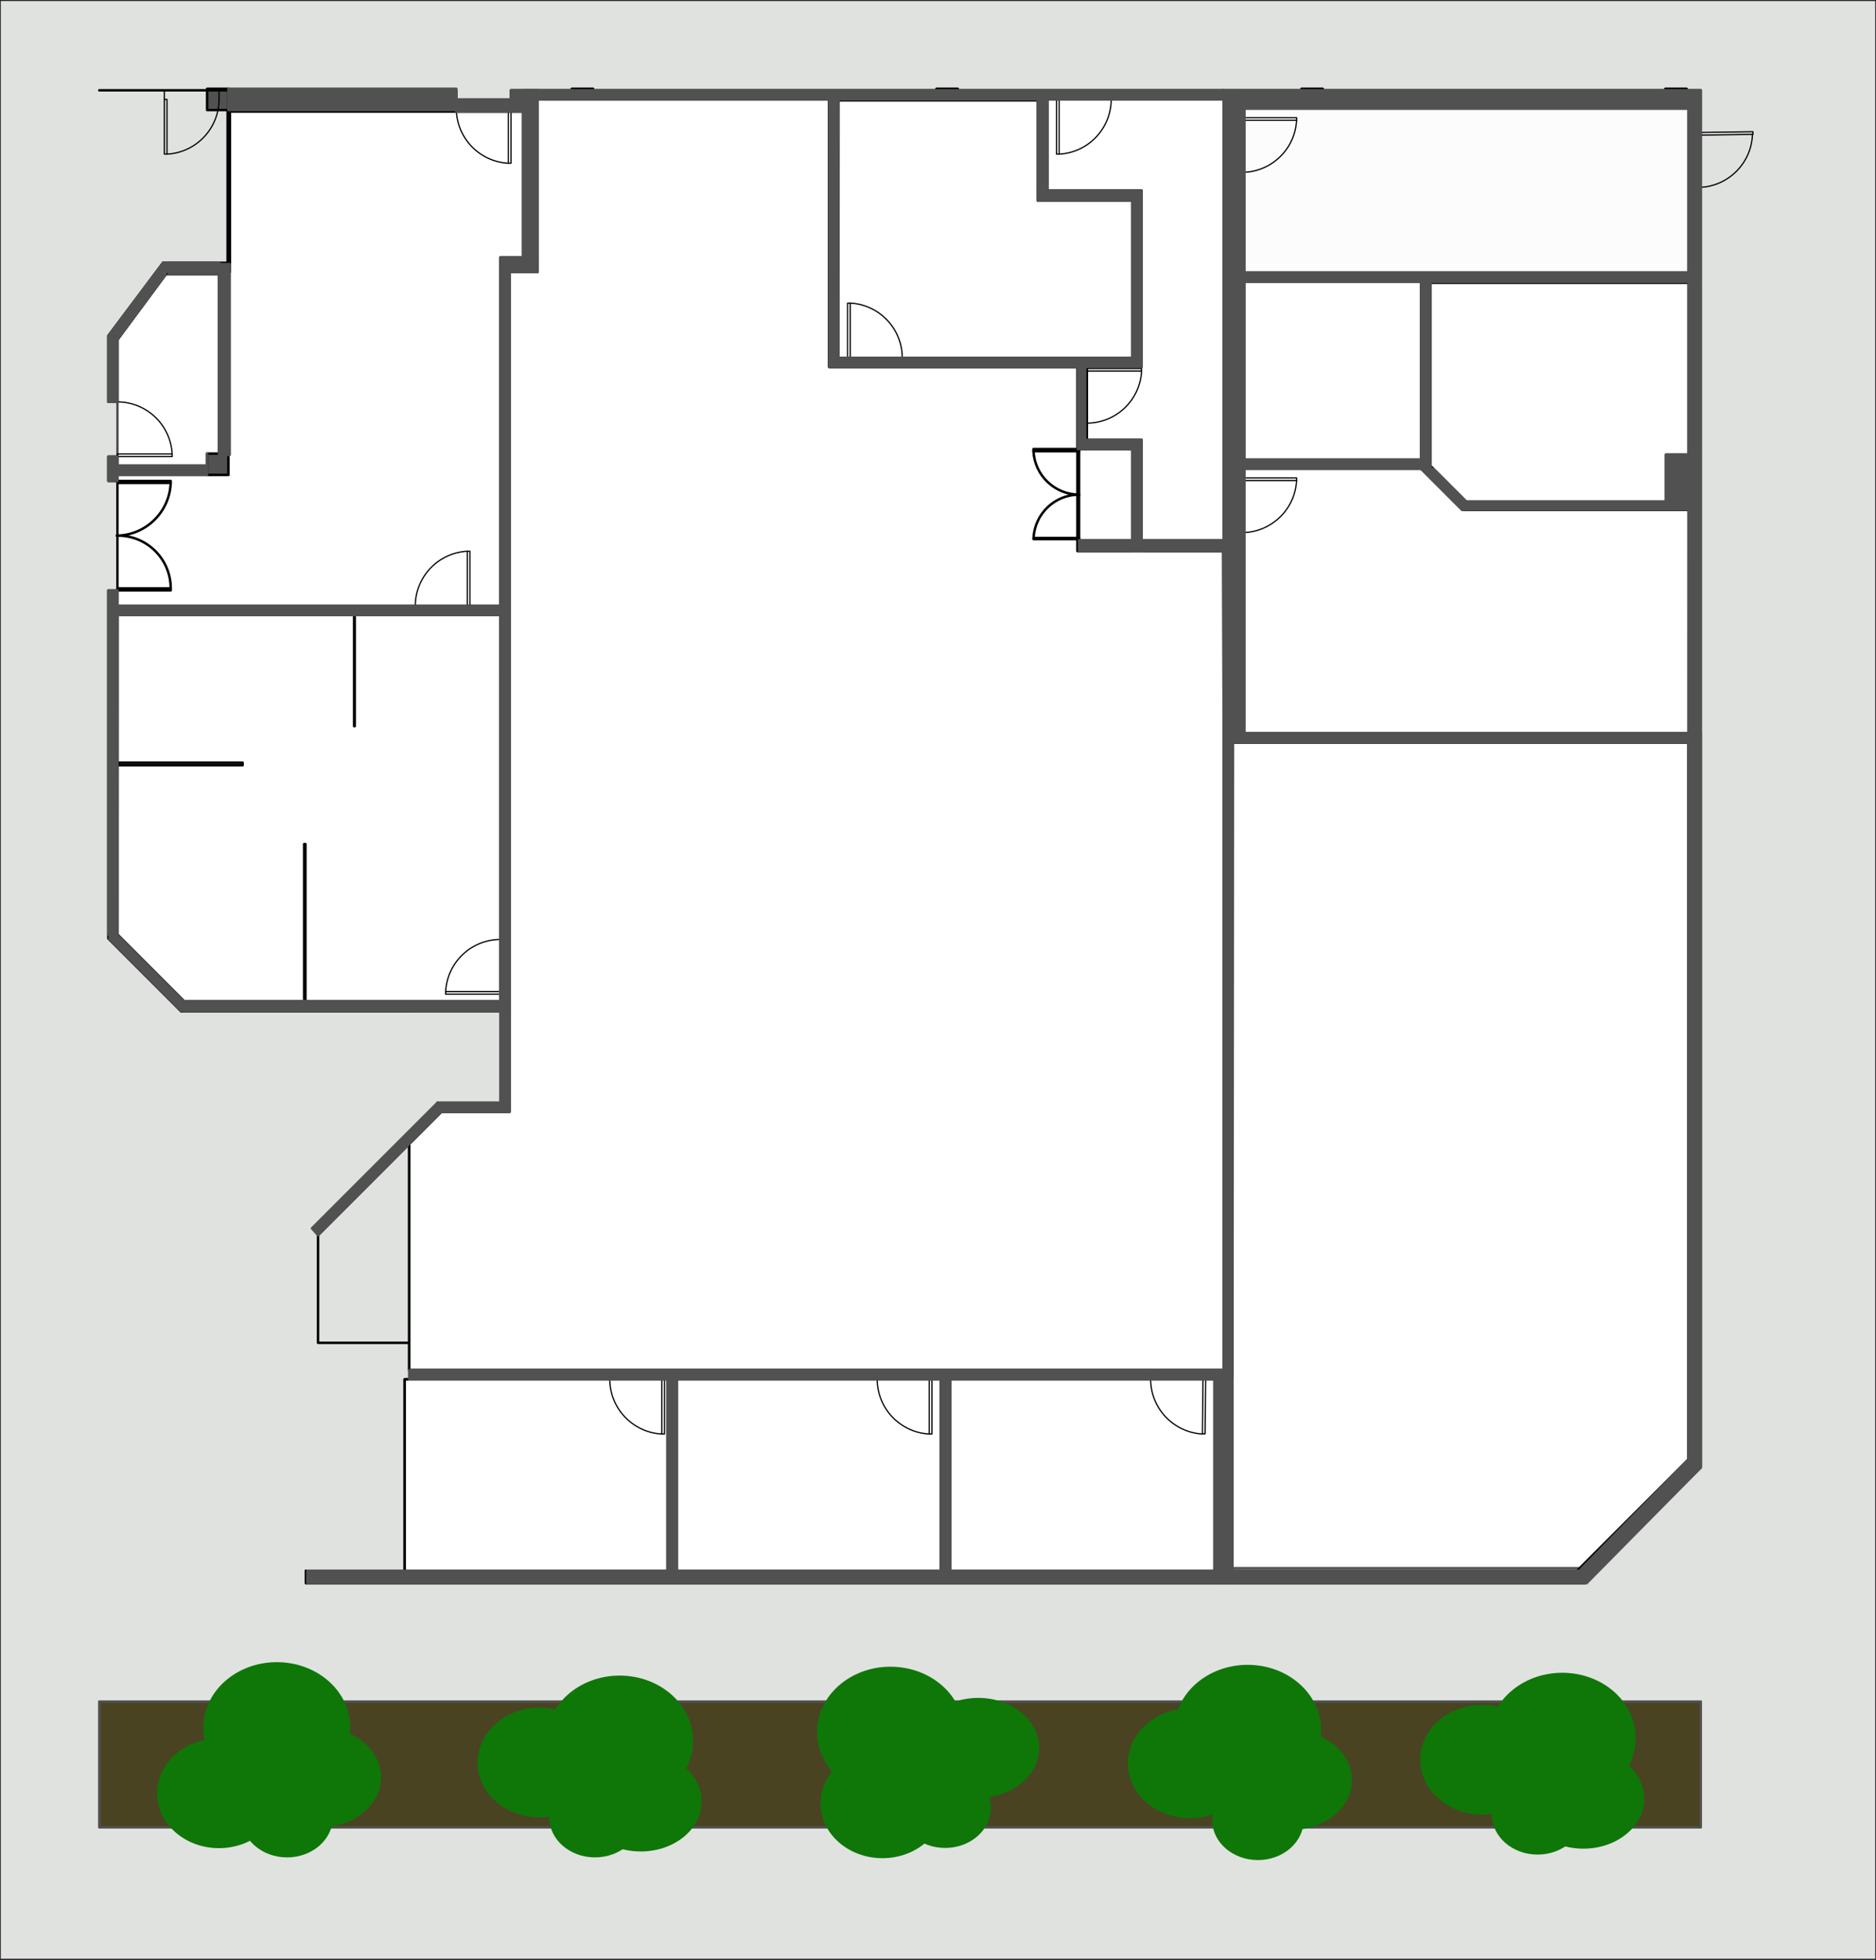 <?xml version="1.0" encoding="utf-8"?>
<!-- Generator: Adobe Illustrator 16.0.4, SVG Export Plug-In . SVG Version: 6.00 Build 0)  -->
<!DOCTYPE svg PUBLIC "-//W3C//DTD SVG 1.1//EN" "http://www.w3.org/Graphics/SVG/1.1/DTD/svg11.dtd">
<svg version="1.1" id="Defpoints" xmlns="http://www.w3.org/2000/svg" xmlns:xlink="http://www.w3.org/1999/xlink" x="0px" y="0px"
	 width="1083px" height="1131px" viewBox="0 0 1083 1131" enable-background="new 0 0 1083 1131" xml:space="preserve">
<rect x="0" y="0" width="1083" height="1131" fill="#333333" stroke="none"/>
<rect x="-0.194" y="-0.086" fill="#E0E2E0" stroke="#515151" stroke-width="1.417" stroke-linecap="round" stroke-linejoin="round" stroke-miterlimit="10" width="1083.389" height="1131.086"/>
<polyline fill="#FFFFFF" stroke="#515151" stroke-width="1.417" stroke-linecap="round" stroke-linejoin="round" stroke-miterlimit="10" points="
	126.577,261.752 126.577,158.366 95.637,158.366 67.805,195.95 67.805,261.972 67.805,268.77 119.56,268.77 "/>
<polyline fill="#FFFFFF" points="67.805,349.698 67.805,274.033 131.84,274.033 131.84,63.507 302.016,63.507 302.016,148.595 
	288.858,148.595 288.858,349.698 "/>
<rect x="622.929" y="260.4" fill="#FFFFFF" width="30.841" height="51.352"/>
<polygon fill="#FFFFFF" points="659.033,109.998 659.033,214.165 627.454,214.165 627.454,253.858 659.033,253.858 659.033,311.752 
	706.401,311.752 706.401,57.367 604.646,57.367 604.646,109.998 "/>
<polyline fill="#FFFFFF" points="653.77,119.333 653.77,206.489 484.033,206.489 484.033,57.923 484.091,57.923 599.156,57.923 
	599.156,115.817 653.77,115.817 "/>
<polyline fill="#FFFFFF" points="961.781,289.506 961.781,262.312 974.822,262.312 974.822,163.19 825.816,163.19 825.816,268.904 
	846.417,289.506 "/>
<rect x="718.426" y="162.633" fill="#FFFFFF" width="102.04" height="102.635"/>
<rect x="718.424" y="62.63" fill="#FCFCFC" width="256.4" height="94.737"/>
<polyline fill="#FFFFFF" points="718.424,423.159 718.424,270.524 716.928,270.524 820.466,270.527 844.15,294.211 974.852,294.211 
	974.852,423.159 "/>
<polyline fill="#FFFFFF" stroke="#515151" stroke-width="1.417" stroke-linecap="round" stroke-linejoin="round" stroke-miterlimit="10" points="
	288.858,354.952 67.77,354.952 67.77,539.362 106.151,577.743 288.858,577.743 "/>
<polyline fill="#FFFFFF" stroke="#515151" stroke-width="1.417" stroke-linecap="round" stroke-linejoin="round" stroke-miterlimit="10" points="
	294.076,156.928 310.291,156.928 310.291,57.367 478.579,57.367 478.579,211.752 621.889,211.752 621.889,317.983 706.032,317.983 
	707.697,791.2 706.032,790.7 236.226,790.7 236.226,660.148 254.783,641.577 294.076,641.577 "/>
<rect x="548.537" y="795.963" fill="#FFFFFF" stroke="#515151" stroke-width="1.417" stroke-linecap="round" stroke-linejoin="round" stroke-miterlimit="10" width="152.602" height="110.526"/>
<rect x="390.612" y="795.963" fill="#FFFFFF" stroke="#515151" stroke-width="1.417" stroke-linecap="round" stroke-linejoin="round" stroke-miterlimit="10" width="152.632" height="110.526"/>
<rect x="233.597" y="795.963" fill="#FFFFFF" stroke="#515151" stroke-width="1.417" stroke-linecap="round" stroke-linejoin="round" stroke-miterlimit="10" width="151.75" height="110.526"/>
<polyline fill="#FFFFFF" stroke="#515151" stroke-width="1.417" stroke-linecap="round" stroke-linejoin="round" stroke-miterlimit="10" points="
	974.822,842.179 911.994,905.007 711.4,905.007 711.4,428.419 711.665,428.419 974.822,428.419 "/>
<g id="LWPOLYLINE_36_">
	
		<line fill="none" stroke="#3F7F6F" stroke-width="0.85" stroke-linecap="round" stroke-linejoin="round" stroke-miterlimit="10" stroke-dasharray="0.625,0.125,0.125,0.125,0.125,0.125" x1="627.189" y1="223.429" x2="627.189" y2="244.481"/>
</g>
<g id="LWPOLYLINE_51_">
	
		<line fill="none" stroke="#3F7F6F" stroke-width="0.85" stroke-linecap="round" stroke-linejoin="round" stroke-miterlimit="10" stroke-dasharray="0.625,0.125,0.125,0.125,0.125,0.125" x1="711.4" y1="57.367" x2="711.4" y2="312.63"/>
</g>
<g id="LWPOLYLINE_52_">
	
		<line fill="none" stroke="#3F7F6F" stroke-width="0.85" stroke-linecap="round" stroke-linejoin="round" stroke-miterlimit="10" stroke-dasharray="0.625,0.125,0.125,0.125,0.125,0.125" x1="711.4" y1="317.983" x2="711.4" y2="906.489"/>
</g>
<g id="LWPOLYLINE_190_">
	
		<rect x="-0.194" y="-0.086" fill="none" stroke="#000000" stroke-width="0.709" stroke-linecap="round" stroke-linejoin="round" stroke-miterlimit="10" width="1083.389" height="1131.172"/>
</g>
<g id="LWPOLYLINE_191_">
	
		<polyline fill="none" stroke="#000000" stroke-width="1.417" stroke-linecap="round" stroke-linejoin="round" stroke-miterlimit="10" points="
		706.401,905.612 706.401,790.7 236.226,790.7 236.226,774.91 183.595,774.91 183.595,712.78 254.798,641.577 294.121,641.577 
		294.121,156.928 310.349,156.928 310.349,57.367 478.77,57.367 478.77,211.752 622.191,211.752 622.191,317.984 711.665,317.983 
		711.665,428.419 974.822,428.419 974.822,842.179 910.513,906.489 706.401,906.489 706.401,52.104 	"/>
</g>
<g id="LWPOLYLINE_192_">
	
		<line fill="none" stroke="#000000" stroke-width="1.417" stroke-linecap="round" stroke-linejoin="round" stroke-miterlimit="10" x1="236.226" y1="774.91" x2="236.226" y2="660.148"/>
</g>
<g id="LWPOLYLINE_193_">
	
		<rect x="233.597" y="795.963" fill="none" stroke="#000000" stroke-width="1.417" stroke-linecap="round" stroke-linejoin="round" stroke-miterlimit="10" width="151.75" height="110.526"/>
</g>
<g id="LWPOLYLINE_194_">
	
		<rect x="390.612" y="795.963" fill="none" stroke="#000000" stroke-width="1.417" stroke-linecap="round" stroke-linejoin="round" stroke-miterlimit="10" width="152.632" height="110.526"/>
</g>
<g id="LWPOLYLINE_195_">
	
		<rect x="548.537" y="795.963" fill="none" stroke="#000000" stroke-width="1.417" stroke-linecap="round" stroke-linejoin="round" stroke-miterlimit="10" width="152.602" height="110.526"/>
</g>
<g id="LWPOLYLINE_196_">
	
		<polyline fill="none" stroke="#000000" stroke-width="1.417" stroke-linecap="round" stroke-linejoin="round" stroke-miterlimit="10" points="
		974.852,294.211 974.822,423.159 716.957,423.159 716.928,270.524 820.466,270.527 844.15,294.211 974.822,294.211 	"/>
</g>
<g id="LWPOLYLINE_197_">
	
		<polyline fill="none" stroke="#000000" stroke-width="1.417" stroke-linecap="round" stroke-linejoin="round" stroke-miterlimit="10" points="
		718.426,162.633 820.438,162.633 820.466,265.268 718.424,265.268 718.426,162.633 	"/>
</g>
<g id="LWPOLYLINE_198_">
	
		<polyline fill="none" stroke="#000000" stroke-width="1.417" stroke-linecap="round" stroke-linejoin="round" stroke-miterlimit="10" points="
		825.816,163.19 974.822,163.19 974.822,262.312 961.781,262.312 961.781,289.506 846.417,289.506 825.816,268.904 825.816,163.19 	
		"/>
</g>
<g id="LWPOLYLINE_199_">
	
		<polyline fill="none" stroke="#000000" stroke-width="1.417" stroke-linecap="round" stroke-linejoin="round" stroke-miterlimit="10" points="
		484.091,57.923 599.156,57.923 599.156,115.817 653.77,115.817 653.77,206.489 484.033,206.489 484.091,57.923 	"/>
</g>
<g id="LWPOLYLINE_200_">
	
		<polyline fill="none" stroke="#000000" stroke-width="1.417" stroke-linecap="round" stroke-linejoin="round" stroke-miterlimit="10" points="
		711.665,57.367 604.646,57.367 604.646,109.998 659.033,109.998 659.033,211.752 627.454,211.752 627.454,253.858 659.033,253.858 
		659.033,312.63 711.665,312.63 711.665,57.367 711.379,57.367 	"/>
</g>
<g id="LWPOLYLINE_201_">
	
		<rect x="716.928" y="62.63" fill="none" stroke="#000000" stroke-width="1.417" stroke-linecap="round" stroke-linejoin="round" stroke-miterlimit="10" width="257.896" height="94.737"/>
</g>
<g id="LWPOLYLINE_202_">
	
		<polyline fill="none" stroke="#000000" stroke-width="1.417" stroke-linecap="round" stroke-linejoin="round" stroke-miterlimit="10" points="
		132.717,64.384 302.016,64.384 302.016,148.595 288.858,148.595 288.858,349.698 67.805,349.698 67.805,274.033 131.84,274.033 
		131.84,156.928 132.717,156.928 132.717,64.384 	"/>
</g>
<g id="LWPOLYLINE_203_">
	
		<polyline fill="none" stroke="#000000" stroke-width="1.417" stroke-linecap="round" stroke-linejoin="round" stroke-miterlimit="10" points="
		67.805,354.961 288.858,354.952 288.909,577.743 106.151,577.743 67.805,539.327 67.856,354.952 	"/>
</g>
<g id="LWPOLYLINE_205_">
	
		<polyline fill="none" stroke="#000000" stroke-width="1.417" stroke-linecap="round" stroke-linejoin="round" stroke-miterlimit="10" points="
		67.805,340.7 62.542,340.7 62.542,541.577 104.647,583.683 294.121,583.574 	"/>
</g>
<g id="LWPOLYLINE_206_">
	
		<polyline fill="none" stroke="#000000" stroke-width="1.417" stroke-linecap="round" stroke-linejoin="round" stroke-miterlimit="10" points="
		67.805,231.928 67.805,195.95 96.701,156.928 126.577,156.928 126.577,268.77 67.805,268.77 67.805,263.507 62.542,263.507 
		62.542,277.542 67.805,277.542 	"/>
</g>
<g id="LWPOLYLINE_207_">
	
		<polyline fill="none" stroke="#000000" stroke-width="1.417" stroke-linecap="round" stroke-linejoin="round" stroke-miterlimit="10" points="
		131.401,64.384 131.401,151.665 94.121,151.665 62.542,193.77 62.542,231.928 67.805,231.928 	"/>
</g>
<g id="INSERT">
	<g id="LINE">
		<line fill="none" x1="520.875" y1="206.489" x2="520.875" y2="211.752"/>
	</g>
	<g id="LINE_1_">
		<line fill="none" x1="489.296" y1="206.489" x2="489.296" y2="211.752"/>
	</g>
	<g id="LWPOLYLINE_211_">
		
			<rect x="489.296" y="174.911" fill="none" stroke="#000000" stroke-width="0.709" stroke-linecap="round" stroke-linejoin="round" stroke-miterlimit="10" width="1.535" height="31.579"/>
	</g>
	<g id="LWPOLYLINE_212_">
		
			<line fill="none" stroke="#000000" stroke-width="0.709" stroke-linecap="round" stroke-linejoin="round" stroke-miterlimit="10" x1="489.296" y1="206.489" x2="489.296" y2="211.752"/>
	</g>
	<g id="LWPOLYLINE_213_">
		
			<line fill="none" stroke="#000000" stroke-width="0.709" stroke-linecap="round" stroke-linejoin="round" stroke-miterlimit="10" x1="520.875" y1="211.752" x2="520.875" y2="206.489"/>
	</g>
	<g id="ARC">
		
			<path fill="none" stroke="#000000" stroke-width="0.709" stroke-linecap="round" stroke-linejoin="round" stroke-miterlimit="10" d="
			M520.875,206.489c-0.053-16.829-13.238-30.688-30.043-31.579"/>
	</g>
</g>
<g id="INSERT_1_">
	<g id="LINE_2_">
		<line fill="none" x1="641.489" y1="57.367" x2="641.489" y2="52.104"/>
	</g>
	<g id="LINE_3_">
		<line fill="none" x1="609.91" y1="57.367" x2="609.91" y2="52.104"/>
	</g>
	<g id="LWPOLYLINE_214_">
		
			<rect x="609.91" y="57.367" fill="none" stroke="#000000" stroke-width="0.709" stroke-linecap="round" stroke-linejoin="round" stroke-miterlimit="10" width="1.535" height="31.579"/>
	</g>
	<g id="LWPOLYLINE_215_">
		
			<line fill="none" stroke="#000000" stroke-width="0.709" stroke-linecap="round" stroke-linejoin="round" stroke-miterlimit="10" x1="609.91" y1="57.367" x2="609.91" y2="52.104"/>
	</g>
	<g id="LWPOLYLINE_216_">
		
			<line fill="none" stroke="#000000" stroke-width="0.709" stroke-linecap="round" stroke-linejoin="round" stroke-miterlimit="10" x1="641.489" y1="52.104" x2="641.489" y2="57.367"/>
	</g>
	<g id="ARC_1_">
		
			<path fill="none" stroke="#000000" stroke-width="0.709" stroke-linecap="round" stroke-linejoin="round" stroke-miterlimit="10" d="
			M641.489,57.367c-0.059,16.829-13.238,30.688-30.044,31.579"/>
	</g>
</g>
<g id="INSERT_2_">
	<g id="LINE_4_">
		<line fill="none" x1="716.928" y1="99.472" x2="711.665" y2="99.472"/>
	</g>
	<g id="LINE_5_">
		<line fill="none" x1="716.928" y1="67.893" x2="711.665" y2="67.893"/>
	</g>
	<g id="LWPOLYLINE_217_">
		
			<rect x="716.928" y="67.893" fill="none" stroke="#000000" stroke-width="0.709" stroke-linecap="round" stroke-linejoin="round" stroke-miterlimit="10" width="31.579" height="1.535"/>
	</g>
	<g id="LWPOLYLINE_218_">
		
			<line fill="none" stroke="#000000" stroke-width="0.709" stroke-linecap="round" stroke-linejoin="round" stroke-miterlimit="10" x1="716.928" y1="67.893" x2="711.665" y2="67.893"/>
	</g>
	<g id="LWPOLYLINE_219_">
		
			<line fill="none" stroke="#000000" stroke-width="0.709" stroke-linecap="round" stroke-linejoin="round" stroke-miterlimit="10" x1="711.665" y1="99.472" x2="716.928" y2="99.472"/>
	</g>
	<g id="ARC_2_">
		
			<path fill="none" stroke="#000000" stroke-width="0.709" stroke-linecap="round" stroke-linejoin="round" stroke-miterlimit="10" d="
			M716.928,99.472c16.829-0.053,30.688-13.238,31.579-30.043"/>
	</g>
</g>
<g id="INSERT_3_">
	<g id="LINE_6_">
		<line fill="none" x1="980.582" y1="108.157" x2="975.319" y2="108.24"/>
	</g>
	<g id="LINE_7_">
		<line fill="none" x1="980.085" y1="76.582" x2="974.822" y2="76.665"/>
	</g>
	<g id="LWPOLYLINE_220_">
		
			<rect x="995.122" y="61.31" transform="matrix(-0.015 -1 1 -0.015 934.004 1074.053)" fill="none" stroke="#000000" stroke-width="0.709" stroke-linecap="round" stroke-linejoin="round" stroke-miterlimit="10" width="1.535" height="31.584"/>
	</g>
	<g id="LWPOLYLINE_221_">
		
			<line fill="none" stroke="#000000" stroke-width="0.709" stroke-linecap="round" stroke-linejoin="round" stroke-miterlimit="10" x1="980.085" y1="76.582" x2="974.822" y2="76.665"/>
	</g>
	<g id="LWPOLYLINE_222_">
		
			<line fill="none" stroke="#000000" stroke-width="0.709" stroke-linecap="round" stroke-linejoin="round" stroke-miterlimit="10" x1="975.319" y1="108.24" x2="980.582" y2="108.157"/>
	</g>
	<g id="ARC_3_">
		
			<path fill="none" stroke="#000000" stroke-width="0.709" stroke-linecap="round" stroke-linejoin="round" stroke-miterlimit="10" d="
			M980.582,108.157c16.826-0.317,30.476-13.719,31.103-30.537"/>
	</g>
</g>
<g id="INSERT_4_">
	<g id="LINE_8_">
		<line fill="none" x1="716.928" y1="307.367" x2="711.665" y2="307.367"/>
	</g>
	<g id="LINE_9_">
		<line fill="none" x1="716.928" y1="275.788" x2="711.665" y2="275.788"/>
	</g>
	<g id="LWPOLYLINE_223_">
		
			<rect x="716.928" y="275.788" fill="none" stroke="#000000" stroke-width="0.709" stroke-linecap="round" stroke-linejoin="round" stroke-miterlimit="10" width="31.579" height="1.535"/>
	</g>
	<g id="LWPOLYLINE_224_">
		
			<line fill="none" stroke="#000000" stroke-width="0.709" stroke-linecap="round" stroke-linejoin="round" stroke-miterlimit="10" x1="716.928" y1="275.788" x2="711.665" y2="275.788"/>
	</g>
	<g id="LWPOLYLINE_225_">
		
			<line fill="none" stroke="#000000" stroke-width="0.709" stroke-linecap="round" stroke-linejoin="round" stroke-miterlimit="10" x1="711.665" y1="307.367" x2="716.928" y2="307.367"/>
	</g>
	<g id="ARC_4_">
		
			<path fill="none" stroke="#000000" stroke-width="0.709" stroke-linecap="round" stroke-linejoin="round" stroke-miterlimit="10" d="
			M716.928,307.367c16.829-0.053,30.688-13.238,31.579-30.044"/>
	</g>
</g>
<g id="INSERT_5_">
	<g id="LINE_10_">
		<line fill="none" x1="506.401" y1="795.963" x2="506.401" y2="790.7"/>
	</g>
	<g id="LINE_11_">
		<line fill="none" x1="537.98" y1="795.963" x2="537.98" y2="790.7"/>
	</g>
	<g id="LWPOLYLINE_226_">
		
			<rect x="536.445" y="795.963" fill="none" stroke="#000000" stroke-width="0.709" stroke-linecap="round" stroke-linejoin="round" stroke-miterlimit="10" width="1.535" height="31.579"/>
	</g>
	<g id="LWPOLYLINE_227_">
		
			<line fill="none" stroke="#000000" stroke-width="0.709" stroke-linecap="round" stroke-linejoin="round" stroke-miterlimit="10" x1="537.98" y1="795.963" x2="537.98" y2="790.7"/>
	</g>
	<g id="LWPOLYLINE_228_">
		
			<line fill="none" stroke="#000000" stroke-width="0.709" stroke-linecap="round" stroke-linejoin="round" stroke-miterlimit="10" x1="506.401" y1="790.7" x2="506.401" y2="795.963"/>
	</g>
	<g id="ARC_5_">
		
			<path fill="none" stroke="#000000" stroke-width="0.709" stroke-linecap="round" stroke-linejoin="round" stroke-miterlimit="10" d="
			M506.401,795.963c0.053,16.829,13.232,30.688,30.044,31.579"/>
	</g>
</g>
<g id="INSERT_6_">
	<g id="LINE_12_">
		<line fill="none" x1="664.244" y1="795.638" x2="664.298" y2="790.375"/>
	</g>
	<g id="LINE_13_">
		<line fill="none" x1="695.821" y1="795.963" x2="695.875" y2="790.7"/>
	</g>
	<g id="LWPOLYLINE_229_">
		
			<rect x="694.119" y="795.963" transform="matrix(1 0.01 -0.01 1 8.313 -7.044)" fill="none" stroke="#000000" stroke-width="0.709" stroke-linecap="round" stroke-linejoin="round" stroke-miterlimit="10" width="1.532" height="31.568"/>
	</g>
	<g id="LWPOLYLINE_230_">
		
			<line fill="none" stroke="#000000" stroke-width="0.709" stroke-linecap="round" stroke-linejoin="round" stroke-miterlimit="10" x1="695.821" y1="795.963" x2="695.875" y2="790.7"/>
	</g>
	<g id="LWPOLYLINE_231_">
		
			<line fill="none" stroke="#000000" stroke-width="0.709" stroke-linecap="round" stroke-linejoin="round" stroke-miterlimit="10" x1="664.298" y1="790.375" x2="664.244" y2="795.638"/>
	</g>
	<g id="ARC_6_">
		
			<path fill="none" stroke="#000000" stroke-width="0.709" stroke-linecap="round" stroke-linejoin="round" stroke-miterlimit="10" d="
			M664.244,795.638c-0.121,16.829,12.921,30.823,29.717,31.893"/>
	</g>
</g>
<g id="INSERT_7_">
	<g id="LINE_14_">
		<line fill="none" x1="352.016" y1="795.963" x2="352.016" y2="790.7"/>
	</g>
	<g id="LINE_15_">
		<line fill="none" x1="383.595" y1="795.963" x2="383.595" y2="790.7"/>
	</g>
	<g id="LWPOLYLINE_232_">
		
			<rect x="382.06" y="795.963" fill="none" stroke="#000000" stroke-width="0.709" stroke-linecap="round" stroke-linejoin="round" stroke-miterlimit="10" width="1.535" height="31.579"/>
	</g>
	<g id="LWPOLYLINE_233_">
		
			<line fill="none" stroke="#000000" stroke-width="0.709" stroke-linecap="round" stroke-linejoin="round" stroke-miterlimit="10" x1="383.595" y1="795.963" x2="383.595" y2="790.7"/>
	</g>
	<g id="LWPOLYLINE_234_">
		
			<line fill="none" stroke="#000000" stroke-width="0.709" stroke-linecap="round" stroke-linejoin="round" stroke-miterlimit="10" x1="352.016" y1="790.7" x2="352.016" y2="795.963"/>
	</g>
	<g id="ARC_7_">
		
			<path fill="none" stroke="#000000" stroke-width="0.709" stroke-linecap="round" stroke-linejoin="round" stroke-miterlimit="10" d="
			M352.016,795.963c0.059,16.829,13.238,30.688,30.044,31.579"/>
	</g>
</g>
<g id="INSERT_8_">
	<g id="LINE_16_">
		<line fill="none" x1="288.858" y1="542.136" x2="294.121" y2="542.136"/>
	</g>
	<g id="LINE_17_">
		<line fill="none" x1="288.858" y1="573.715" x2="294.121" y2="573.715"/>
	</g>
	<g id="LWPOLYLINE_235_">
		
			<rect x="257.279" y="572.18" fill="none" stroke="#000000" stroke-width="0.709" stroke-linecap="round" stroke-linejoin="round" stroke-miterlimit="10" width="31.579" height="1.535"/>
	</g>
	<g id="LWPOLYLINE_236_">
		
			<line fill="none" stroke="#000000" stroke-width="0.709" stroke-linecap="round" stroke-linejoin="round" stroke-miterlimit="10" x1="288.858" y1="573.715" x2="294.121" y2="573.715"/>
	</g>
	<g id="LWPOLYLINE_237_">
		
			<line fill="none" stroke="#000000" stroke-width="0.709" stroke-linecap="round" stroke-linejoin="round" stroke-miterlimit="10" x1="294.121" y1="542.136" x2="288.858" y2="542.136"/>
	</g>
	<g id="ARC_8_">
		
			<path fill="none" stroke="#000000" stroke-width="0.709" stroke-linecap="round" stroke-linejoin="round" stroke-miterlimit="10" d="
			M288.858,542.136c-16.83,0.059-30.688,13.238-31.579,30.044"/>
	</g>
</g>
<g id="INSERT_9_">
	<g id="LINE_18_">
		<line fill="none" x1="263.419" y1="62.63" x2="263.419" y2="57.367"/>
	</g>
	<g id="LINE_19_">
		<line fill="none" x1="294.998" y1="62.63" x2="294.998" y2="57.367"/>
	</g>
	<g id="LWPOLYLINE_238_">
		
			<rect x="293.463" y="62.63" fill="none" stroke="#000000" stroke-width="0.709" stroke-linecap="round" stroke-linejoin="round" stroke-miterlimit="10" width="1.535" height="31.579"/>
	</g>
	<g id="LWPOLYLINE_239_">
		
			<line fill="none" stroke="#000000" stroke-width="0.709" stroke-linecap="round" stroke-linejoin="round" stroke-miterlimit="10" x1="294.998" y1="62.63" x2="294.998" y2="57.367"/>
	</g>
	<g id="LWPOLYLINE_240_">
		
			<line fill="none" stroke="#000000" stroke-width="0.709" stroke-linecap="round" stroke-linejoin="round" stroke-miterlimit="10" x1="263.419" y1="57.367" x2="263.419" y2="62.63"/>
	</g>
	<g id="ARC_9_">
		
			<path fill="none" stroke="#000000" stroke-width="0.709" stroke-linecap="round" stroke-linejoin="round" stroke-miterlimit="10" d="
			M263.419,62.63c0.053,16.829,13.238,30.688,30.044,31.579"/>
	</g>
</g>
<g id="INSERT_10_">
	<g id="LINE_20_">
		<line fill="none" x1="627.454" y1="244.209" x2="622.191" y2="244.209"/>
	</g>
	<g id="LINE_21_">
		<line fill="none" x1="627.454" y1="212.63" x2="622.191" y2="212.63"/>
	</g>
	<g id="LWPOLYLINE_241_">
		
			<rect x="627.454" y="212.63" fill="none" stroke="#000000" stroke-width="0.709" stroke-linecap="round" stroke-linejoin="round" stroke-miterlimit="10" width="31.579" height="1.535"/>
	</g>
	<g id="LWPOLYLINE_242_">
		
			<line fill="none" stroke="#000000" stroke-width="0.709" stroke-linecap="round" stroke-linejoin="round" stroke-miterlimit="10" x1="627.454" y1="212.63" x2="622.191" y2="212.63"/>
	</g>
	<g id="LWPOLYLINE_243_">
		
			<line fill="none" stroke="#000000" stroke-width="0.709" stroke-linecap="round" stroke-linejoin="round" stroke-miterlimit="10" x1="622.191" y1="244.209" x2="627.454" y2="244.209"/>
	</g>
	<g id="ARC_10_">
		
			<path fill="none" stroke="#000000" stroke-width="0.709" stroke-linecap="round" stroke-linejoin="round" stroke-miterlimit="10" d="
			M627.454,244.209c16.829-0.053,30.688-13.238,31.579-30.044"/>
	</g>
</g>
<g id="LWPOLYLINE_246_">
	
		<rect x="68.3" y="440.128" fill="none" stroke="#000000" stroke-width="1.417" stroke-linecap="round" stroke-linejoin="round" stroke-miterlimit="10" width="71.758" height="1.474"/>
</g>
<g id="LWPOLYLINE_247_">
	
		<rect x="204.427" y="355.054" fill="none" stroke="#000000" stroke-width="1.417" stroke-linecap="round" stroke-linejoin="round" stroke-miterlimit="10" width="0.368" height="63.989"/>
</g>
<g id="LWPOLYLINE_248_">
	
		<rect x="175.574" y="487.096" fill="none" stroke="#000000" stroke-width="1.417" stroke-linecap="round" stroke-linejoin="round" stroke-miterlimit="10" width="0.737" height="90.631"/>
</g>
<g id="LWPOLYLINE_265_">
	
		<rect x="119.56" y="261.752" fill="#515151" stroke="#000000" stroke-width="1.417" stroke-linecap="round" stroke-linejoin="round" stroke-miterlimit="10" width="12.281" height="12.281"/>
</g>
<g id="LWPOLYLINE_266_">
	
		<rect x="119.56" y="51.226" fill="#515151" stroke="#000000" stroke-width="1.417" stroke-linecap="round" stroke-linejoin="round" stroke-miterlimit="10" width="12.281" height="12.281"/>
</g>
<g id="INSERT_11_">
	<g id="LINE_22_">
		<line fill="none" x1="67.805" y1="231.928" x2="62.542" y2="231.928"/>
	</g>
	<g id="LINE_23_">
		<line fill="none" x1="67.805" y1="263.507" x2="62.542" y2="263.507"/>
	</g>
	<g id="LWPOLYLINE_271_">
		
			<rect x="67.805" y="261.972" fill="none" stroke="#000000" stroke-width="0.709" stroke-linecap="round" stroke-linejoin="round" stroke-miterlimit="10" width="31.579" height="1.535"/>
	</g>
	<g id="LWPOLYLINE_272_">
		
			<line fill="none" stroke="#000000" stroke-width="0.709" stroke-linecap="round" stroke-linejoin="round" stroke-miterlimit="10" x1="67.805" y1="263.507" x2="62.542" y2="263.507"/>
	</g>
	<g id="LWPOLYLINE_273_">
		
			<line fill="none" stroke="#000000" stroke-width="0.709" stroke-linecap="round" stroke-linejoin="round" stroke-miterlimit="10" x1="62.542" y1="231.928" x2="67.805" y2="231.928"/>
	</g>
	<g id="ARC_13_">
		
			<path fill="none" stroke="#000000" stroke-width="0.709" stroke-linecap="round" stroke-linejoin="round" stroke-miterlimit="10" d="
			M67.805,231.928c16.829,0.053,30.688,13.238,31.579,30.043"/>
	</g>
</g>
<g id="INSERT_12_">
	<g id="LINE_24_">
		<line fill="none" x1="126.448" y1="57.367" x2="126.448" y2="52.104"/>
	</g>
	<g id="LINE_25_">
		<line fill="none" x1="94.869" y1="57.367" x2="94.869" y2="52.104"/>
	</g>
	<g id="LWPOLYLINE_274_">
		
			<rect x="94.869" y="57.367" fill="none" stroke="#000000" stroke-width="0.709" stroke-linecap="round" stroke-linejoin="round" stroke-miterlimit="10" width="1.535" height="31.579"/>
	</g>
	<g id="LWPOLYLINE_275_">
		
			<line fill="none" stroke="#000000" stroke-width="0.709" stroke-linecap="round" stroke-linejoin="round" stroke-miterlimit="10" x1="94.869" y1="57.367" x2="94.869" y2="52.104"/>
	</g>
	<g id="LWPOLYLINE_276_">
		
			<line fill="none" stroke="#000000" stroke-width="0.709" stroke-linecap="round" stroke-linejoin="round" stroke-miterlimit="10" x1="126.448" y1="52.104" x2="126.448" y2="57.367"/>
	</g>
	<g id="ARC_14_">
		
			<path fill="none" stroke="#000000" stroke-width="0.709" stroke-linecap="round" stroke-linejoin="round" stroke-miterlimit="10" d="
			M126.448,57.367c-0.053,16.829-13.238,30.688-30.044,31.579"/>
	</g>
</g>
<g id="INSERT_13_">
	<g id="LINE_26_">
		<line fill="none" x1="239.735" y1="349.688" x2="239.735" y2="354.952"/>
	</g>
	<g id="LINE_27_">
		<line fill="none" x1="271.314" y1="349.688" x2="271.314" y2="354.952"/>
	</g>
	<g id="LWPOLYLINE_277_">
		
			<rect x="269.779" y="318.11" fill="none" stroke="#000000" stroke-width="0.709" stroke-linecap="round" stroke-linejoin="round" stroke-miterlimit="10" width="1.535" height="31.579"/>
	</g>
	<g id="LWPOLYLINE_278_">
		
			<line fill="none" stroke="#000000" stroke-width="0.709" stroke-linecap="round" stroke-linejoin="round" stroke-miterlimit="10" x1="271.314" y1="349.688" x2="271.314" y2="354.952"/>
	</g>
	<g id="LWPOLYLINE_279_">
		
			<line fill="none" stroke="#000000" stroke-width="0.709" stroke-linecap="round" stroke-linejoin="round" stroke-miterlimit="10" x1="239.735" y1="354.952" x2="239.735" y2="349.688"/>
	</g>
	<g id="ARC_15_">
		
			<path fill="none" stroke="#000000" stroke-width="0.709" stroke-linecap="round" stroke-linejoin="round" stroke-miterlimit="10" d="
			M239.735,349.688c0.053-16.829,13.238-30.688,30.044-31.579"/>
	</g>
</g>
<g id="LWPOLYLINE_281_">
	
		<rect x="596.615" y="259.121" fill="none" stroke="#000000" stroke-width="1.417" stroke-linecap="round" stroke-linejoin="round" stroke-miterlimit="10" width="26.312" height="1.279"/>
</g>
<g id="LWPOLYLINE_282_">
	
		<rect x="596.652" y="310.474" fill="none" stroke="#000000" stroke-width="1.417" stroke-linecap="round" stroke-linejoin="round" stroke-miterlimit="10" width="26.273" height="0.639"/>
</g>
<g id="ARC_17_">
	
		<path fill="none" stroke="#000000" stroke-width="1.417" stroke-linecap="round" stroke-linejoin="round" stroke-miterlimit="10" d="
		M596.615,260.4c0.744,14.004,12.293,24.99,26.312,25.037"/>
</g>
<g id="ARC_18_">
	
		<path fill="none" stroke="#000000" stroke-width="1.417" stroke-linecap="round" stroke-linejoin="round" stroke-miterlimit="10" d="
		M622.932,285.437c-14.021,0.036-25.562,11.034-26.273,25.037"/>
</g>
<g id="LWPOLYLINE_283_">
	
		<rect x="622.932" y="259.121" fill="none" stroke="#000000" stroke-width="1.417" stroke-linecap="round" stroke-linejoin="round" stroke-miterlimit="10" width="30.838" height="52.631"/>
</g>
<g id="LWPOLYLINE_284_">
	
		<rect x="67.805" y="277.542" fill="none" stroke="#000000" stroke-width="1.417" stroke-linecap="round" stroke-linejoin="round" stroke-miterlimit="10" width="30.752" height="1.138"/>
</g>
<g id="LWPOLYLINE_285_">
	
		<rect x="67.805" y="339.562" fill="none" stroke="#000000" stroke-width="1.417" stroke-linecap="round" stroke-linejoin="round" stroke-miterlimit="10" width="30.752" height="1.138"/>
</g>
<g id="ARC_19_">
	
		<path fill="none" stroke="#000000" stroke-width="1.417" stroke-linecap="round" stroke-linejoin="round" stroke-miterlimit="10" d="
		M98.558,339.562c0.042-16.774-13.523-30.407-30.298-30.448c-0.286-0.001-0.572,0.002-0.858,0.01"/>
</g>
<g id="ARC_20_">
	
		<path fill="none" stroke="#000000" stroke-width="1.417" stroke-linecap="round" stroke-linejoin="round" stroke-miterlimit="10" d="
		M68.09,309.1c16.55-0.605,29.833-13.871,30.461-30.42"/>
</g>
<g id="LWPOLYLINE_286_">
	
		<polyline fill="none" stroke="#000000" stroke-width="1.417" stroke-linecap="round" stroke-linejoin="round" stroke-miterlimit="10" points="
		57.297,52.104 263.419,52.104 263.419,58.244 294.998,58.244 294.998,52.104 330.086,52.104 330.086,51.226 342.367,51.226 
		342.367,52.104 540.612,52.104 540.612,51.226 552.893,51.226 552.893,52.104 751.326,52.104 751.326,51.226 763.606,51.226 
		763.606,52.104 961.377,52.104 961.377,51.226 973.658,51.226 973.658,52.104 981.84,52.104 981.84,846.84 915.174,913.507 
		176.577,913.507 176.577,906.489 233.597,906.489 	"/>
</g>
<g id="LWPOLYLINE_287_">
	
		<line fill="none" stroke="#3F7F6F" stroke-width="0.85" stroke-linecap="round" stroke-linejoin="round" stroke-miterlimit="10" stroke-dasharray="0.625,0.125,0.125,0.125,0.125,0.125" x1="653.77" y1="174.482" x2="653.77" y2="195.535"/>
</g>
<g id="LWPOLYLINE_288_">
	
		<line fill="none" stroke="#3F7F6F" stroke-width="0.85" stroke-linecap="round" stroke-linejoin="round" stroke-miterlimit="10" stroke-dasharray="0.625,0.125,0.125,0.125,0.125,0.125" x1="653.77" y1="153.43" x2="653.77" y2="174.482"/>
</g>
<g id="LWPOLYLINE_289_">
	
		<line fill="none" stroke="#3F7F6F" stroke-width="0.85" stroke-linecap="round" stroke-linejoin="round" stroke-miterlimit="10" stroke-dasharray="0.625,0.125,0.125,0.125,0.125,0.125" x1="653.77" y1="132.377" x2="653.77" y2="153.43"/>
</g>
<line fill="none" stroke="#000000" stroke-width="1.417" stroke-linecap="round" stroke-linejoin="round" stroke-miterlimit="10" x1="176.577" y1="906.489" x2="176.577" y2="913.507"/>
<line fill="none" stroke="#000000" stroke-width="1.417" stroke-linecap="round" stroke-linejoin="round" stroke-miterlimit="10" x1="176.577" y1="913.507" x2="915.174" y2="913.507"/>
<line fill="none" stroke="#000000" stroke-width="1.417" stroke-linecap="round" stroke-linejoin="round" stroke-miterlimit="10" x1="974.822" y1="842.179" x2="974.822" y2="428.419"/>
<line fill="none" stroke="#000000" stroke-width="1.417" stroke-linecap="round" stroke-linejoin="round" stroke-miterlimit="10" x1="974.822" y1="428.419" x2="711.665" y2="428.419"/>
<line fill="none" stroke="#000000" stroke-width="1.417" stroke-linecap="round" stroke-linejoin="round" stroke-miterlimit="10" x1="711.665" y1="428.419" x2="711.4" y2="906.489"/>
<line fill="none" stroke="#000000" stroke-width="1.417" stroke-linecap="round" stroke-linejoin="round" stroke-miterlimit="10" x1="981.84" y1="846.84" x2="981.84" y2="423.159"/>
<line fill="none" stroke="#000000" stroke-width="1.417" stroke-linecap="round" stroke-linejoin="round" stroke-miterlimit="10" x1="981.84" y1="423.159" x2="706.401" y2="423.159"/>
<line fill="none" stroke="#000000" stroke-width="1.417" stroke-linecap="round" stroke-linejoin="round" stroke-miterlimit="10" x1="706.401" y1="423.159" x2="706.401" y2="913.507"/>
<rect x="177.452" y="906.489" fill="#515151" stroke="#515151" stroke-width="1.417" stroke-linecap="round" stroke-linejoin="round" stroke-miterlimit="10" width="738.597" height="7.018"/>
<polygon fill="#515151" stroke="#515151" stroke-width="1.417" stroke-linecap="round" stroke-linejoin="round" stroke-miterlimit="10" points="
	981.84,846.84 981.84,842.179 974.822,842.179 912.6,905.612 916.049,913.507 "/>
<rect x="974.822" y="423.159" fill="#515151" stroke="#515151" stroke-width="1.417" stroke-linecap="round" stroke-linejoin="round" stroke-miterlimit="10" width="7.018" height="419.02"/>
<rect x="706.401" y="423.159" fill="#515151" stroke="#515151" stroke-width="1.417" stroke-linecap="round" stroke-linejoin="round" stroke-miterlimit="10" width="268.421" height="5.26"/>
<rect x="706.401" y="428.419" fill="#515151" stroke="#515151" stroke-width="1.417" stroke-linecap="round" stroke-linejoin="round" stroke-miterlimit="10" width="4.999" height="478.07"/>
<rect x="236.226" y="790.7" fill="#515151" stroke="#515151" stroke-width="1.417" stroke-linecap="round" stroke-linejoin="round" stroke-miterlimit="10" width="470.175" height="5.263"/>
<rect x="701.139" y="795.963" fill="#515151" stroke="#515151" stroke-width="1.417" stroke-linecap="round" stroke-linejoin="round" stroke-miterlimit="10" width="10.265" height="110.526"/>
<rect x="543.244" y="795.963" fill="#515151" stroke="#515151" stroke-width="1.417" stroke-linecap="round" stroke-linejoin="round" stroke-miterlimit="10" width="5.293" height="110.526"/>
<rect x="385.347" y="795.963" fill="#515151" stroke="#515151" stroke-width="1.417" stroke-linecap="round" stroke-linejoin="round" stroke-miterlimit="10" width="5.269" height="110.526"/>
<rect x="62.542" y="340.7" fill="#515151" stroke="#515151" stroke-width="1.417" stroke-linecap="round" stroke-linejoin="round" stroke-miterlimit="10" width="5.263" height="198.627"/>
<rect x="106.151" y="577.743" fill="#515151" stroke="#515151" stroke-width="1.417" stroke-linecap="round" stroke-linejoin="round" stroke-miterlimit="10" width="187.97" height="5.831"/>
<rect x="67.805" y="349.698" fill="#515151" stroke="#515151" stroke-width="1.417" stroke-linecap="round" stroke-linejoin="round" stroke-miterlimit="10" width="221.053" height="5.254"/>
<rect x="288.858" y="148.595" fill="#515151" stroke="#515151" stroke-width="1.417" stroke-linecap="round" stroke-linejoin="round" stroke-miterlimit="10" width="5.263" height="487.719"/>
<rect x="294.121" y="148.595" fill="#515151" stroke="#515151" stroke-width="1.417" stroke-linecap="round" stroke-linejoin="round" stroke-miterlimit="10" width="16.228" height="8.333"/>
<rect x="302.016" y="52.104" fill="#515151" stroke="#515151" stroke-width="1.417" stroke-linecap="round" stroke-linejoin="round" stroke-miterlimit="10" width="8.333" height="96.491"/>
<rect x="294.998" y="52.104" fill="#515151" stroke="#515151" stroke-width="1.417" stroke-linecap="round" stroke-linejoin="round" stroke-miterlimit="10" width="416.402" height="5.263"/>
<rect x="131.841" y="51.226" fill="#515151" stroke="#515151" stroke-width="1.417" stroke-linecap="round" stroke-linejoin="round" stroke-miterlimit="10" width="131.578" height="12.281"/>
<rect x="263.419" y="57.367" fill="#515151" stroke="#515151" stroke-width="1.417" stroke-linecap="round" stroke-linejoin="round" stroke-miterlimit="10" width="38.597" height="7.017"/>
<rect x="126.448" y="152.446" fill="#515151" stroke="#515151" stroke-width="1.417" stroke-linecap="round" stroke-linejoin="round" stroke-miterlimit="10" width="6.141" height="110.087"/>
<rect x="67.805" y="268.77" fill="#515151" stroke="#515151" stroke-width="1.417" stroke-linecap="round" stroke-linejoin="round" stroke-miterlimit="10" width="51.755" height="5.263"/>
<rect x="62.542" y="263.507" fill="#515151" stroke="#515151" stroke-width="1.417" stroke-linecap="round" stroke-linejoin="round" stroke-miterlimit="10" width="5.263" height="14.035"/>
<rect x="94.121" y="151.665" fill="#515151" stroke="#515151" stroke-width="1.417" stroke-linecap="round" stroke-linejoin="round" stroke-miterlimit="10" width="32.456" height="5.263"/>
<rect x="599.156" y="57.923" fill="#515151" stroke="#515151" stroke-width="1.417" stroke-linecap="round" stroke-linejoin="round" stroke-miterlimit="10" width="5.49" height="52.075"/>
<rect x="599.156" y="109.998" fill="#515151" stroke="#515151" stroke-width="1.417" stroke-linecap="round" stroke-linejoin="round" stroke-miterlimit="10" width="59.877" height="5.819"/>
<rect x="653.77" y="115.817" fill="#515151" stroke="#515151" stroke-width="1.417" stroke-linecap="round" stroke-linejoin="round" stroke-miterlimit="10" width="5.267" height="95.935"/>
<rect x="484.033" y="206.489" fill="#515151" stroke="#515151" stroke-width="1.417" stroke-linecap="round" stroke-linejoin="round" stroke-miterlimit="10" width="169.733" height="5.263"/>
<rect x="478.77" y="57.367" fill="#515151" stroke="#515151" stroke-width="1.417" stroke-linecap="round" stroke-linejoin="round" stroke-miterlimit="10" width="5.267" height="154.385"/>
<rect x="711.4" y="52.104" fill="#515151" stroke="#515151" stroke-width="1.417" stroke-linecap="round" stroke-linejoin="round" stroke-miterlimit="10" width="270.438" height="10.526"/>
<rect x="711.4" y="62.63" fill="#515151" stroke="#515151" stroke-width="1.417" stroke-linecap="round" stroke-linejoin="round" stroke-miterlimit="10" width="7.021" height="360.529"/>
<rect x="716.928" y="157.367" fill="#515151" stroke="#515151" stroke-width="1.417" stroke-linecap="round" stroke-linejoin="round" stroke-miterlimit="10" width="264.912" height="5.266"/>
<rect x="974.824" y="62.63" fill="#515151" stroke="#515151" stroke-width="1.417" stroke-linecap="round" stroke-linejoin="round" stroke-miterlimit="10" width="7.016" height="94.737"/>
<rect x="974.822" y="163.19" fill="#515151" stroke="#515151" stroke-width="1.417" stroke-linecap="round" stroke-linejoin="round" stroke-miterlimit="10" width="7.018" height="100.317"/>
<rect x="820.438" y="160.241" fill="#515151" stroke="#515151" stroke-width="1.417" stroke-linecap="round" stroke-linejoin="round" stroke-miterlimit="10" width="5.382" height="110.286"/>
<rect x="715.834" y="265.268" fill="#515151" stroke="#515151" stroke-width="1.417" stroke-linecap="round" stroke-linejoin="round" stroke-miterlimit="10" width="104.632" height="5.259"/>
<rect x="846.417" y="289.506" fill="#515151" stroke="#515151" stroke-width="1.417" stroke-linecap="round" stroke-linejoin="round" stroke-miterlimit="10" width="135.423" height="4.384"/>
<rect x="961.781" y="262.312" fill="#515151" stroke="#515151" stroke-width="1.417" stroke-linecap="round" stroke-linejoin="round" stroke-miterlimit="10" width="20.059" height="27.194"/>
<rect x="974.852" y="294.211" fill="#515151" stroke="#515151" stroke-width="1.417" stroke-linecap="round" stroke-linejoin="round" stroke-miterlimit="10" width="6.988" height="128.948"/>
<rect x="706.401" y="57.923" fill="#515151" stroke="#515151" stroke-width="1.417" stroke-linecap="round" stroke-linejoin="round" stroke-miterlimit="10" width="4.999" height="365.236"/>
<rect x="622.191" y="212.63" fill="#515151" stroke="#515151" stroke-width="1.417" stroke-linecap="round" stroke-linejoin="round" stroke-miterlimit="10" width="4.272" height="46.491"/>
<rect x="627.454" y="253.858" fill="#515151" stroke="#515151" stroke-width="1.417" stroke-linecap="round" stroke-linejoin="round" stroke-miterlimit="10" width="31.579" height="5.263"/>
<rect x="653.77" y="259.121" fill="#515151" stroke="#515151" stroke-width="1.417" stroke-linecap="round" stroke-linejoin="round" stroke-miterlimit="10" width="5.267" height="58.989"/>
<rect x="622.932" y="311.752" fill="#515151" stroke="#515151" stroke-width="1.417" stroke-linecap="round" stroke-linejoin="round" stroke-miterlimit="10" width="83.473" height="6.231"/>
<line fill="none" stroke="#515151" stroke-width="1.417" stroke-linecap="round" stroke-linejoin="round" stroke-miterlimit="10" x1="844.15" y1="294.211" x2="846.417" y2="293.89"/>
<polyline fill="#515151" stroke="#515151" stroke-width="1.417" stroke-linecap="round" stroke-linejoin="round" stroke-miterlimit="10" points="
	844.15,294.211 820.466,270.527 827.438,270.524 846.417,289.506 846.417,293.89 "/>
<line fill="none" x1="62.542" y1="539.327" x2="62.542" y2="541.577"/>
<line fill="none" x1="104.647" y1="583.683" x2="106.151" y2="583.574"/>
<polyline fill="#515151" stroke="#515151" stroke-miterlimit="10" points="62.542,539.327 67.805,539.327 106.151,577.743 
	106.151,583.574 104.647,583.683 62.542,541.577 "/>
<line fill="none" x1="62.542" y1="539.327" x2="62.542" y2="541.577"/>
<rect x="252.618" y="636.314" fill="#515151" stroke="#515151" stroke-width="1.417" stroke-linecap="round" stroke-linejoin="round" stroke-miterlimit="10" width="41.503" height="5.263"/>
<polyline fill="#515151" stroke="#515151" stroke-width="1.417" stroke-linecap="round" stroke-linejoin="round" stroke-miterlimit="10" points="
	252.618,636.314 180.086,708.846 183.595,712.78 254.798,641.577 252.618,641.577 "/>
<line fill="none" stroke="#000000" stroke-width="1.417" stroke-linecap="round" stroke-linejoin="round" stroke-miterlimit="10" x1="67.805" y1="193.77" x2="67.805" y2="195.95"/>
<polyline fill="#515151" stroke="#515151" stroke-width="1.417" stroke-linecap="round" stroke-linejoin="round" stroke-miterlimit="10" points="
	67.805,193.77 62.542,193.77 94.121,151.665 93.683,152.762 93.683,157.667 93.683,158.366 95.637,158.366 67.805,195.95 "/>
<rect x="62.542" y="193.77" fill="#515151" stroke="#515151" stroke-width="1.417" stroke-linecap="round" stroke-linejoin="round" stroke-miterlimit="10" width="5.263" height="38.158"/>
<line fill="none" stroke="#515151" stroke-width="1.417" stroke-linecap="round" stroke-linejoin="round" stroke-miterlimit="10" x1="974.822" y1="428.419" x2="974.822" y2="842.179"/>
<line fill="none" stroke="#515151" stroke-width="1.417" stroke-linecap="round" stroke-linejoin="round" stroke-miterlimit="10" x1="294.121" y1="641.577" x2="294.121" y2="156.928"/>
<line fill="none" stroke="#515151" stroke-width="1.417" stroke-linecap="round" stroke-linejoin="round" stroke-miterlimit="10" x1="310.349" y1="156.928" x2="310.349" y2="57.367"/>
<line fill="none" stroke="#515151" stroke-width="1.417" stroke-linecap="round" stroke-linejoin="round" stroke-miterlimit="10" x1="67.856" y1="354.952" x2="288.858" y2="354.952"/>
<line fill="none" stroke="#515151" stroke-width="1.417" stroke-linecap="round" stroke-linejoin="round" stroke-miterlimit="10" x1="288.858" y1="354.952" x2="288.858" y2="577.743"/>
<line fill="none" x1="974.852" y1="423.159" x2="718.424" y2="423.159"/>
<line fill="none" x1="961.781" y1="289.506" x2="846.417" y2="289.506"/>
<line fill="none" x1="288.858" y1="349.698" x2="67.805" y2="349.698"/>
<rect x="57.297" y="981.957" fill="#494322" stroke="#515151" stroke-width="1.417" stroke-linecap="round" stroke-linejoin="round" stroke-miterlimit="10" width="924.543" height="72.584"/>
<line fill="none" stroke="#515151" stroke-width="1.417" stroke-linecap="round" stroke-linejoin="round" stroke-miterlimit="10" x1="119.56" y1="261.752" x2="119.56" y2="268.77"/>
<g>
	<ellipse fill="#0E7708" cx="159.818" cy="996.874" rx="42.399" ry="37.667"/>
	<ellipse fill="#0E7708" cx="184.866" cy="1025.708" rx="35.134" ry="28.834"/>
	<ellipse fill="#0E7708" cx="126.412" cy="1034.874" rx="35.745" ry="31.666"/>
	<ellipse fill="#0E7708" cx="165.732" cy="1048.791" rx="26.399" ry="23.083"/>
</g>
<g>
	<ellipse fill="#0E7708" cx="357.725" cy="1004.624" rx="42.398" ry="37.667"/>
	<ellipse fill="#0E7708" cx="369.917" cy="1039.624" rx="35.134" ry="28.834"/>
	<ellipse fill="#0E7708" cx="311.462" cy="1017.124" rx="35.745" ry="31.666"/>
	<ellipse fill="#0E7708" cx="343.477" cy="1048.791" rx="26.399" ry="23.083"/>
</g>
<g>
	<ellipse fill="#0E7708" cx="901.893" cy="1002.997" rx="42.398" ry="37.667"/>
	<ellipse fill="#0E7708" cx="914.085" cy="1037.997" rx="35.134" ry="28.834"/>
	<ellipse fill="#0E7708" cx="855.63" cy="1015.497" rx="35.745" ry="31.666"/>
	<ellipse fill="#0E7708" cx="887.645" cy="1047.164" rx="26.399" ry="23.083"/>
</g>
<g>
	<ellipse fill="#0E7708" cx="514.062" cy="999.498" rx="42.396" ry="37.667"/>
	<ellipse fill="#0E7708" cx="564.749" cy="1008.666" rx="35.134" ry="28.834"/>
	<ellipse fill="#0E7708" cx="509.415" cy="1040.664" rx="35.745" ry="31.666"/>
	<ellipse fill="#0E7708" cx="545.619" cy="1043.331" rx="26.396" ry="23.083"/>
</g>
<g>
	<ellipse fill="#0E7708" cx="720.261" cy="998.414" rx="42.398" ry="37.667"/>
	<ellipse fill="#0E7708" cx="745.31" cy="1027.248" rx="35.137" ry="28.834"/>
	<ellipse fill="#0E7708" cx="686.855" cy="1017.582" rx="35.742" ry="31.666"/>
	<ellipse fill="#0E7708" cx="726.175" cy="1050.331" rx="26.399" ry="23.083"/>
</g>
</svg>
